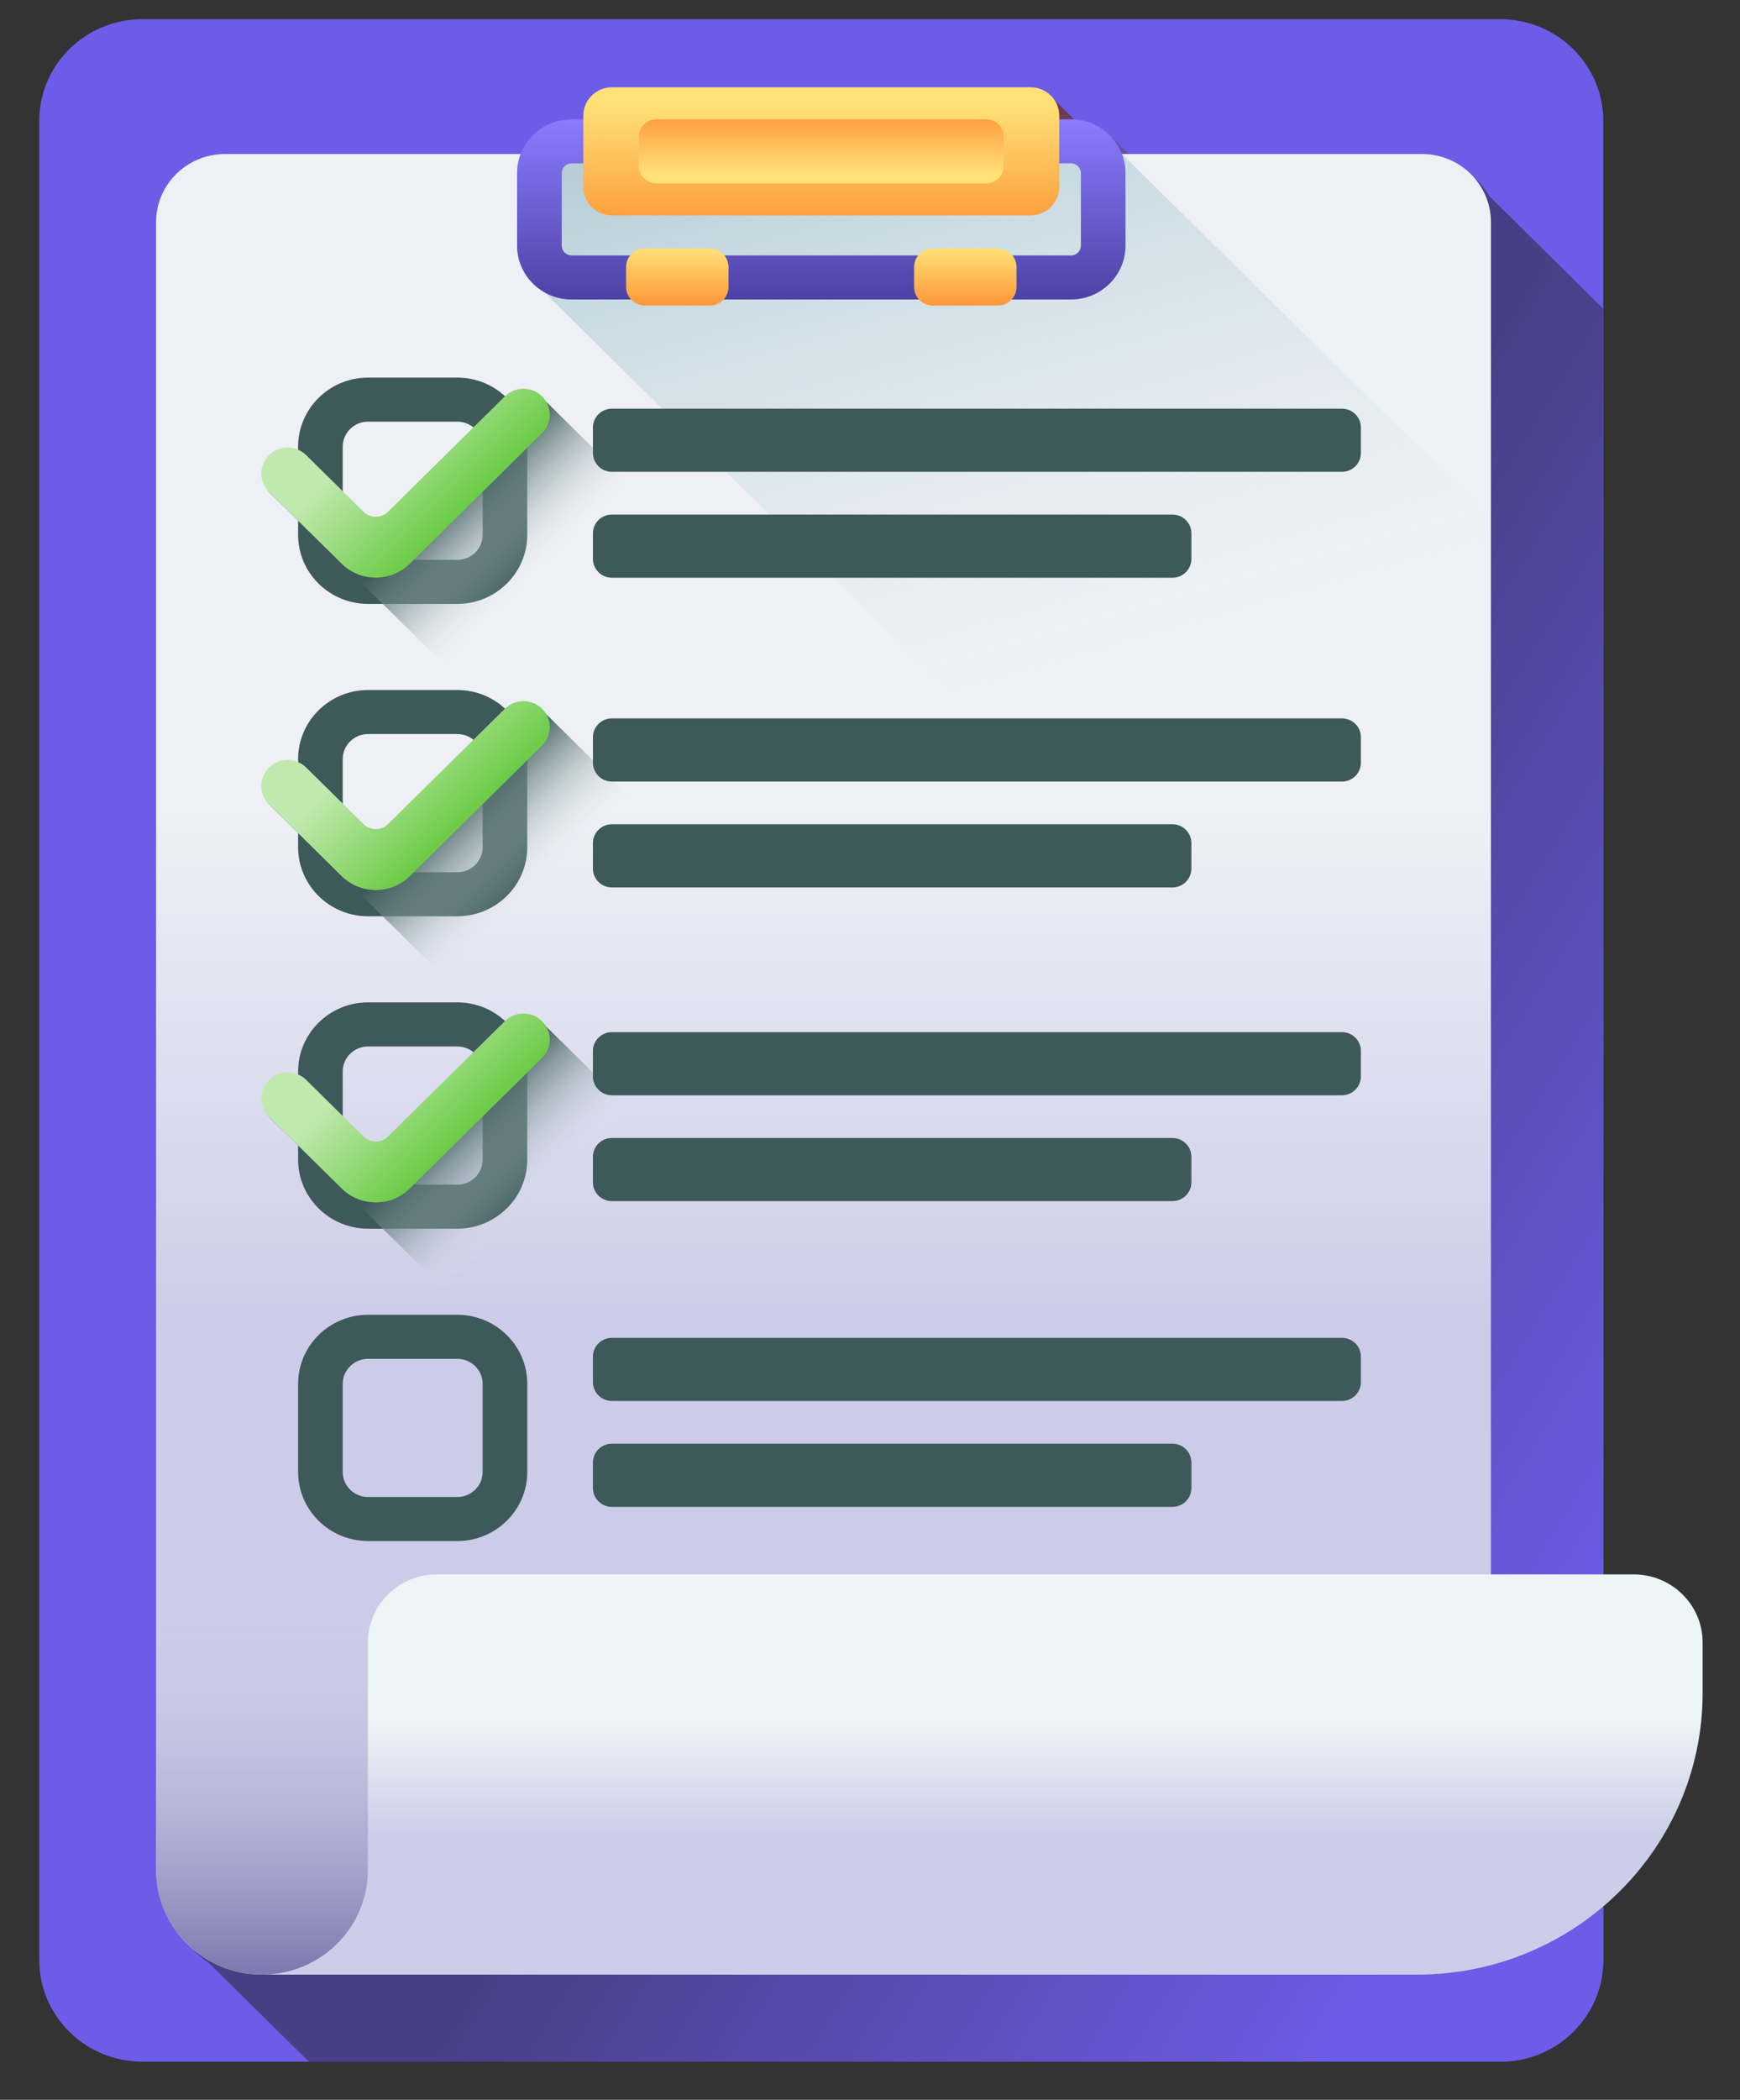 <svg width="34" height="41" viewBox="0 0 34 41" fill="none" xmlns="http://www.w3.org/2000/svg">
<rect x="0" y="0" width="34" height="41" fill="#333333" stroke="none"/>
<path d="M29.316 40.256H2.781C1.669 40.256 0.767 39.367 0.767 38.27V2.361C0.767 1.264 1.669 0.375 2.781 0.375H29.316C30.428 0.375 31.329 1.264 31.329 2.361V38.27C31.329 39.367 30.428 40.256 29.316 40.256Z" fill="url(#paint0_linear)"/>
<path d="M20.605 1.951L21.355 2.691H21.735L22.186 3.136H20.605V1.951Z" fill="url(#paint1_linear)"/>
<path d="M31.329 38.27V6.028L29.104 3.832C28.875 3.422 28.432 3.143 27.923 3.143H4.537C3.792 3.143 3.189 3.739 3.189 4.473V36.651C3.189 37.349 3.544 37.965 4.085 38.333L6.035 40.256H29.316C30.428 40.256 31.329 39.367 31.329 38.27Z" fill="url(#paint2_linear)"/>
<path d="M23.553 38.556H5.119C3.977 38.556 3.05 37.642 3.05 36.514V4.337C3.05 3.602 3.654 3.007 4.398 3.007H27.785C28.529 3.007 29.133 3.602 29.133 4.337V33.05C29.133 36.091 26.634 38.556 23.553 38.556Z" fill="url(#paint3_linear)"/>
<path d="M3.05 29.07V36.514C3.05 37.642 3.977 38.556 5.119 38.556H23.553C26.634 38.556 29.133 36.091 29.133 33.05V29.07H3.05Z" fill="url(#paint4_linear)"/>
<path d="M7.188 32.071V36.514C7.188 37.642 6.262 38.556 5.119 38.556H27.69C30.772 38.556 33.27 36.091 33.27 33.05V32.071C33.27 31.337 32.667 30.741 31.922 30.741H8.536C7.792 30.741 7.188 31.337 7.188 32.071Z" fill="url(#paint5_linear)"/>
<path d="M10.104 4.797C10.104 5.183 10.317 5.521 10.632 5.703L29.133 23.957V10.122L21.922 3.006H10.175C10.13 3.123 10.104 3.249 10.104 3.381V4.797Z" fill="url(#paint6_linear)"/>
<path d="M20.927 5.848H11.17C10.582 5.848 10.104 5.377 10.104 4.797V3.381C10.104 2.801 10.582 2.33 11.17 2.33H20.927C21.515 2.33 21.993 2.801 21.993 3.381V4.797C21.993 5.377 21.515 5.848 20.927 5.848ZM11.17 3.19C11.063 3.19 10.976 3.276 10.976 3.381V4.797C10.976 4.902 11.063 4.988 11.17 4.988H20.927C21.034 4.988 21.121 4.902 21.121 4.797V3.381C21.121 3.276 21.034 3.19 20.927 3.19H11.17V3.19Z" fill="url(#paint7_linear)"/>
<path d="M20.136 4.206H11.96C11.65 4.206 11.398 3.958 11.398 3.652V2.258C11.398 1.952 11.65 1.704 11.96 1.704H20.136C20.447 1.704 20.698 1.952 20.698 2.258V3.652C20.698 3.958 20.446 4.206 20.136 4.206Z" fill="url(#paint8_linear)"/>
<path d="M19.267 2.329H12.83C12.638 2.329 12.482 2.483 12.482 2.672V3.238C12.482 3.427 12.638 3.581 12.83 3.581H19.267C19.459 3.581 19.615 3.427 19.615 3.238V2.672C19.615 2.483 19.459 2.329 19.267 2.329Z" fill="url(#paint9_linear)"/>
<path d="M13.869 5.966H12.601C12.398 5.966 12.234 5.804 12.234 5.604V5.213C12.234 5.013 12.398 4.851 12.601 4.851H13.869C14.071 4.851 14.235 5.013 14.235 5.213V5.604C14.235 5.804 14.071 5.966 13.869 5.966Z" fill="url(#paint10_linear)"/>
<path d="M19.496 5.966H18.228C18.026 5.966 17.862 5.804 17.862 5.604V5.213C17.862 5.013 18.026 4.851 18.228 4.851H19.496C19.699 4.851 19.863 5.013 19.863 5.213V5.604C19.863 5.804 19.699 5.966 19.496 5.966Z" fill="url(#paint11_linear)"/>
<path d="M8.936 11.792H7.192C6.438 11.792 5.825 11.186 5.825 10.443V8.722C5.825 7.978 6.438 7.373 7.192 7.373H8.936C9.689 7.373 10.303 7.978 10.303 8.722V10.443C10.303 11.186 9.689 11.792 8.936 11.792ZM7.192 8.233C6.919 8.233 6.697 8.453 6.697 8.722V10.443C6.697 10.712 6.919 10.931 7.192 10.931H8.936C9.209 10.931 9.431 10.712 9.431 10.443V8.722C9.431 8.453 9.209 8.233 8.936 8.233H7.192Z" fill="#3E5959"/>
<path d="M13.71 10.841L10.117 14.385L5.281 9.632C5.081 9.433 5.081 9.137 5.281 8.939C5.483 8.74 5.809 8.74 6.009 8.939L7.128 10.043C7.261 10.173 7.475 10.173 7.607 10.043L9.89 7.79C10.091 7.591 10.416 7.591 10.618 7.79L13.71 10.841Z" fill="url(#paint12_linear)"/>
<path d="M10.592 7.739C10.391 7.541 10.066 7.541 9.865 7.739L7.582 9.992C7.449 10.122 7.235 10.122 7.103 9.992L5.984 8.888C5.783 8.69 5.457 8.69 5.256 8.888C5.055 9.086 5.055 9.408 5.256 9.606L6.675 11.006C7.043 11.369 7.641 11.369 8.009 11.006L10.592 8.457C10.793 8.259 10.793 7.938 10.592 7.739Z" fill="url(#paint13_linear)"/>
<path d="M8.936 17.891H7.192C6.438 17.891 5.825 17.286 5.825 16.542V14.822C5.825 14.078 6.438 13.473 7.192 13.473H8.936C9.689 13.473 10.303 14.078 10.303 14.822V16.542C10.303 17.286 9.689 17.891 8.936 17.891ZM7.192 14.333C6.919 14.333 6.697 14.552 6.697 14.822V16.542C6.697 16.812 6.919 17.031 7.192 17.031H8.936C9.209 17.031 9.431 16.812 9.431 16.542V14.822C9.431 14.552 9.209 14.333 8.936 14.333H7.192Z" fill="#3E5959"/>
<path d="M13.71 16.94L10.117 20.485L5.281 15.731C5.081 15.533 5.081 15.236 5.281 15.038C5.483 14.84 5.809 14.84 6.009 15.038L7.128 16.143C7.261 16.272 7.475 16.272 7.607 16.143L9.89 13.89C10.091 13.691 10.416 13.691 10.618 13.89L13.71 16.94Z" fill="url(#paint14_linear)"/>
<path d="M10.592 13.839C10.391 13.641 10.066 13.641 9.865 13.839L7.582 16.091C7.449 16.222 7.235 16.222 7.103 16.091L5.984 14.988C5.783 14.789 5.457 14.789 5.256 14.988C5.055 15.186 5.055 15.507 5.256 15.706L6.675 17.106C7.043 17.469 7.641 17.469 8.009 17.106L10.592 14.557C10.793 14.359 10.793 14.037 10.592 13.839Z" fill="url(#paint15_linear)"/>
<path d="M8.936 23.991H7.192C6.438 23.991 5.825 23.386 5.825 22.642V20.921C5.825 20.177 6.438 19.572 7.192 19.572H8.936C9.689 19.572 10.303 20.177 10.303 20.921V22.642C10.303 23.386 9.689 23.991 8.936 23.991ZM7.192 20.433C6.919 20.433 6.697 20.652 6.697 20.921V22.642C6.697 22.911 6.919 23.131 7.192 23.131H8.936C9.209 23.131 9.431 22.911 9.431 22.642V20.921C9.431 20.652 9.209 20.433 8.936 20.433H7.192Z" fill="#3E5959"/>
<path d="M13.71 23.04L10.117 26.585L5.281 21.831C5.081 21.632 5.081 21.336 5.281 21.138C5.483 20.939 5.809 20.939 6.009 21.138L7.128 22.242C7.261 22.372 7.475 22.372 7.607 22.242L9.89 19.989C10.091 19.791 10.416 19.791 10.618 19.989L13.71 23.04Z" fill="url(#paint16_linear)"/>
<path d="M10.592 19.939C10.391 19.74 10.066 19.74 9.865 19.939L7.582 22.191C7.449 22.322 7.235 22.322 7.103 22.191L5.984 21.087C5.783 20.889 5.457 20.889 5.256 21.087C5.055 21.285 5.055 21.607 5.256 21.805L6.675 23.205C7.043 23.569 7.641 23.569 8.009 23.205L10.592 20.656C10.793 20.458 10.793 20.137 10.592 19.939Z" fill="url(#paint17_linear)"/>
<path d="M8.936 30.09H7.192C6.438 30.09 5.825 29.485 5.825 28.741V27.021C5.825 26.277 6.438 25.672 7.192 25.672H8.936C9.69 25.672 10.303 26.277 10.303 27.021V28.741C10.303 29.485 9.69 30.09 8.936 30.09ZM7.192 26.532C6.919 26.532 6.697 26.752 6.697 27.021V28.741C6.697 29.011 6.919 29.23 7.192 29.23H8.936C9.209 29.23 9.431 29.011 9.431 28.741V27.021C9.431 26.752 9.209 26.532 8.936 26.532H7.192Z" fill="#3E5959"/>
<path d="M26.221 9.213H11.958C11.753 9.213 11.586 9.049 11.586 8.846V8.346C11.586 8.144 11.753 7.98 11.958 7.98H26.221C26.426 7.98 26.592 8.144 26.592 8.346V8.846C26.592 9.049 26.426 9.213 26.221 9.213Z" fill="#3E5959"/>
<path d="M22.909 11.281H11.958C11.752 11.281 11.586 11.116 11.586 10.914V10.414C11.586 10.211 11.752 10.047 11.958 10.047H22.909C23.114 10.047 23.28 10.211 23.28 10.414V10.914C23.28 11.116 23.114 11.281 22.909 11.281Z" fill="#3E5959"/>
<path d="M26.22 15.261H11.958C11.753 15.261 11.586 15.097 11.586 14.894V14.394C11.586 14.191 11.753 14.027 11.958 14.027H26.22C26.426 14.027 26.592 14.191 26.592 14.394V14.894C26.592 15.097 26.426 15.261 26.22 15.261Z" fill="#3E5959"/>
<path d="M22.909 17.328H11.958C11.752 17.328 11.586 17.164 11.586 16.961V16.461C11.586 16.259 11.752 16.094 11.958 16.094H22.909C23.114 16.094 23.28 16.259 23.28 16.461V16.961C23.28 17.164 23.114 17.328 22.909 17.328Z" fill="#3E5959"/>
<path d="M26.22 21.386H11.958C11.753 21.386 11.586 21.222 11.586 21.019V20.519C11.586 20.317 11.753 20.153 11.958 20.153H26.22C26.426 20.153 26.592 20.317 26.592 20.519V21.019C26.592 21.222 26.426 21.386 26.22 21.386Z" fill="#3E5959"/>
<path d="M22.909 23.453H11.958C11.752 23.453 11.586 23.289 11.586 23.087V22.587C11.586 22.384 11.752 22.22 11.958 22.22H22.909C23.114 22.22 23.28 22.384 23.28 22.587V23.087C23.28 23.289 23.114 23.453 22.909 23.453Z" fill="#3E5959"/>
<path d="M26.22 27.355H11.958C11.753 27.355 11.586 27.191 11.586 26.988V26.488C11.586 26.286 11.753 26.122 11.958 26.122H26.22C26.426 26.122 26.592 26.286 26.592 26.488V26.988C26.592 27.191 26.426 27.355 26.22 27.355Z" fill="#3E5959"/>
<path d="M22.909 29.423H11.958C11.752 29.423 11.586 29.258 11.586 29.056V28.556C11.586 28.353 11.752 28.189 11.958 28.189H22.909C23.114 28.189 23.28 28.353 23.28 28.556V29.056C23.28 29.258 23.114 29.423 22.909 29.423Z" fill="#3E5959"/>
<defs>
<linearGradient id="paint0_linear" x1="0.276" y1="4.754" x2="22.248" y2="27.023" gradientUnits="userSpaceOnUse">
<stop stop-color="#6C5CE7"/>
<stop offset="1" stop-color="#6C5CE7"/>
</linearGradient>
<linearGradient id="paint1_linear" x1="21.573" y1="3.812" x2="21.012" y2="1.613" gradientUnits="userSpaceOnUse">
<stop stop-color="#6D3326" stop-opacity="0"/>
<stop offset="1" stop-color="#6D3326"/>
</linearGradient>
<linearGradient id="paint2_linear" x1="32.054" y1="30.656" x2="19.152" y2="22.682" gradientUnits="userSpaceOnUse">
<stop stop-color="#6C5CE7"/>
<stop offset="1" stop-color="#473F85"/>
</linearGradient>
<linearGradient id="paint3_linear" x1="16.091" y1="15.848" x2="16.091" y2="26.106" gradientUnits="userSpaceOnUse">
<stop stop-color="#EEF0F6"/>
<stop offset="1" stop-color="#CCCBE8"/>
</linearGradient>
<linearGradient id="paint4_linear" x1="16.091" y1="31.792" x2="16.091" y2="38.393" gradientUnits="userSpaceOnUse">
<stop stop-color="#CCCBE8" stop-opacity="0"/>
<stop offset="1" stop-color="#7D7CB1"/>
</linearGradient>
<linearGradient id="paint5_linear" x1="19.195" y1="33.564" x2="19.195" y2="35.819" gradientUnits="userSpaceOnUse">
<stop stop-color="#EEF5F6"/>
<stop offset="1" stop-color="#CBCEE8"/>
</linearGradient>
<linearGradient id="paint6_linear" x1="21.188" y1="12.866" x2="16.046" y2="-5.079" gradientUnits="userSpaceOnUse">
<stop stop-color="#CBE5E8" stop-opacity="0"/>
<stop offset="1" stop-color="#7CA1B1"/>
</linearGradient>
<linearGradient id="paint7_linear" x1="16.049" y1="2.33" x2="16.049" y2="5.849" gradientUnits="userSpaceOnUse">
<stop stop-color="#6C5CE7"/>
<stop offset="0" stop-color="#8A7BFF"/>
<stop offset="1" stop-color="#4D42A5"/>
</linearGradient>
<linearGradient id="paint8_linear" x1="16.048" y1="2.036" x2="16.048" y2="4.52" gradientUnits="userSpaceOnUse">
<stop stop-color="#FFE177"/>
<stop offset="1" stop-color="#FE9738"/>
</linearGradient>
<linearGradient id="paint9_linear" x1="16.049" y1="3.414" x2="16.049" y2="2.172" gradientUnits="userSpaceOnUse">
<stop stop-color="#FFE177"/>
<stop offset="1" stop-color="#FE9738"/>
</linearGradient>
<linearGradient id="paint10_linear" x1="13.235" y1="4.851" x2="13.235" y2="5.966" gradientUnits="userSpaceOnUse">
<stop stop-color="#FFE177"/>
<stop offset="1" stop-color="#FE9738"/>
</linearGradient>
<linearGradient id="paint11_linear" x1="18.862" y1="4.851" x2="18.862" y2="5.966" gradientUnits="userSpaceOnUse">
<stop stop-color="#FFE177"/>
<stop offset="1" stop-color="#FE9738"/>
</linearGradient>
<linearGradient id="paint12_linear" x1="10.489" y1="11.216" x2="8.864" y2="9.569" gradientUnits="userSpaceOnUse">
<stop stop-color="#DEECF1" stop-opacity="0"/>
<stop offset="1" stop-color="#3E5959"/>
</linearGradient>
<linearGradient id="paint13_linear" x1="7.491" y1="8.245" x2="9.681" y2="10.464" gradientUnits="userSpaceOnUse">
<stop stop-color="#C1E9AF"/>
<stop offset="1" stop-color="#4FC123"/>
</linearGradient>
<linearGradient id="paint14_linear" x1="10.489" y1="17.316" x2="8.864" y2="15.669" gradientUnits="userSpaceOnUse">
<stop stop-color="#DEECF1" stop-opacity="0"/>
<stop offset="1" stop-color="#3E5959"/>
</linearGradient>
<linearGradient id="paint15_linear" x1="7.491" y1="14.345" x2="9.681" y2="16.564" gradientUnits="userSpaceOnUse">
<stop stop-color="#C1E9AF"/>
<stop offset="1" stop-color="#4FC123"/>
</linearGradient>
<linearGradient id="paint16_linear" x1="10.489" y1="23.416" x2="8.864" y2="21.768" gradientUnits="userSpaceOnUse">
<stop stop-color="#DEECF1" stop-opacity="0"/>
<stop offset="1" stop-color="#3E5959"/>
</linearGradient>
<linearGradient id="paint17_linear" x1="7.491" y1="20.445" x2="9.681" y2="22.664" gradientUnits="userSpaceOnUse">
<stop stop-color="#C1E9AF"/>
<stop offset="1" stop-color="#4FC123"/>
</linearGradient>
</defs>
</svg>
